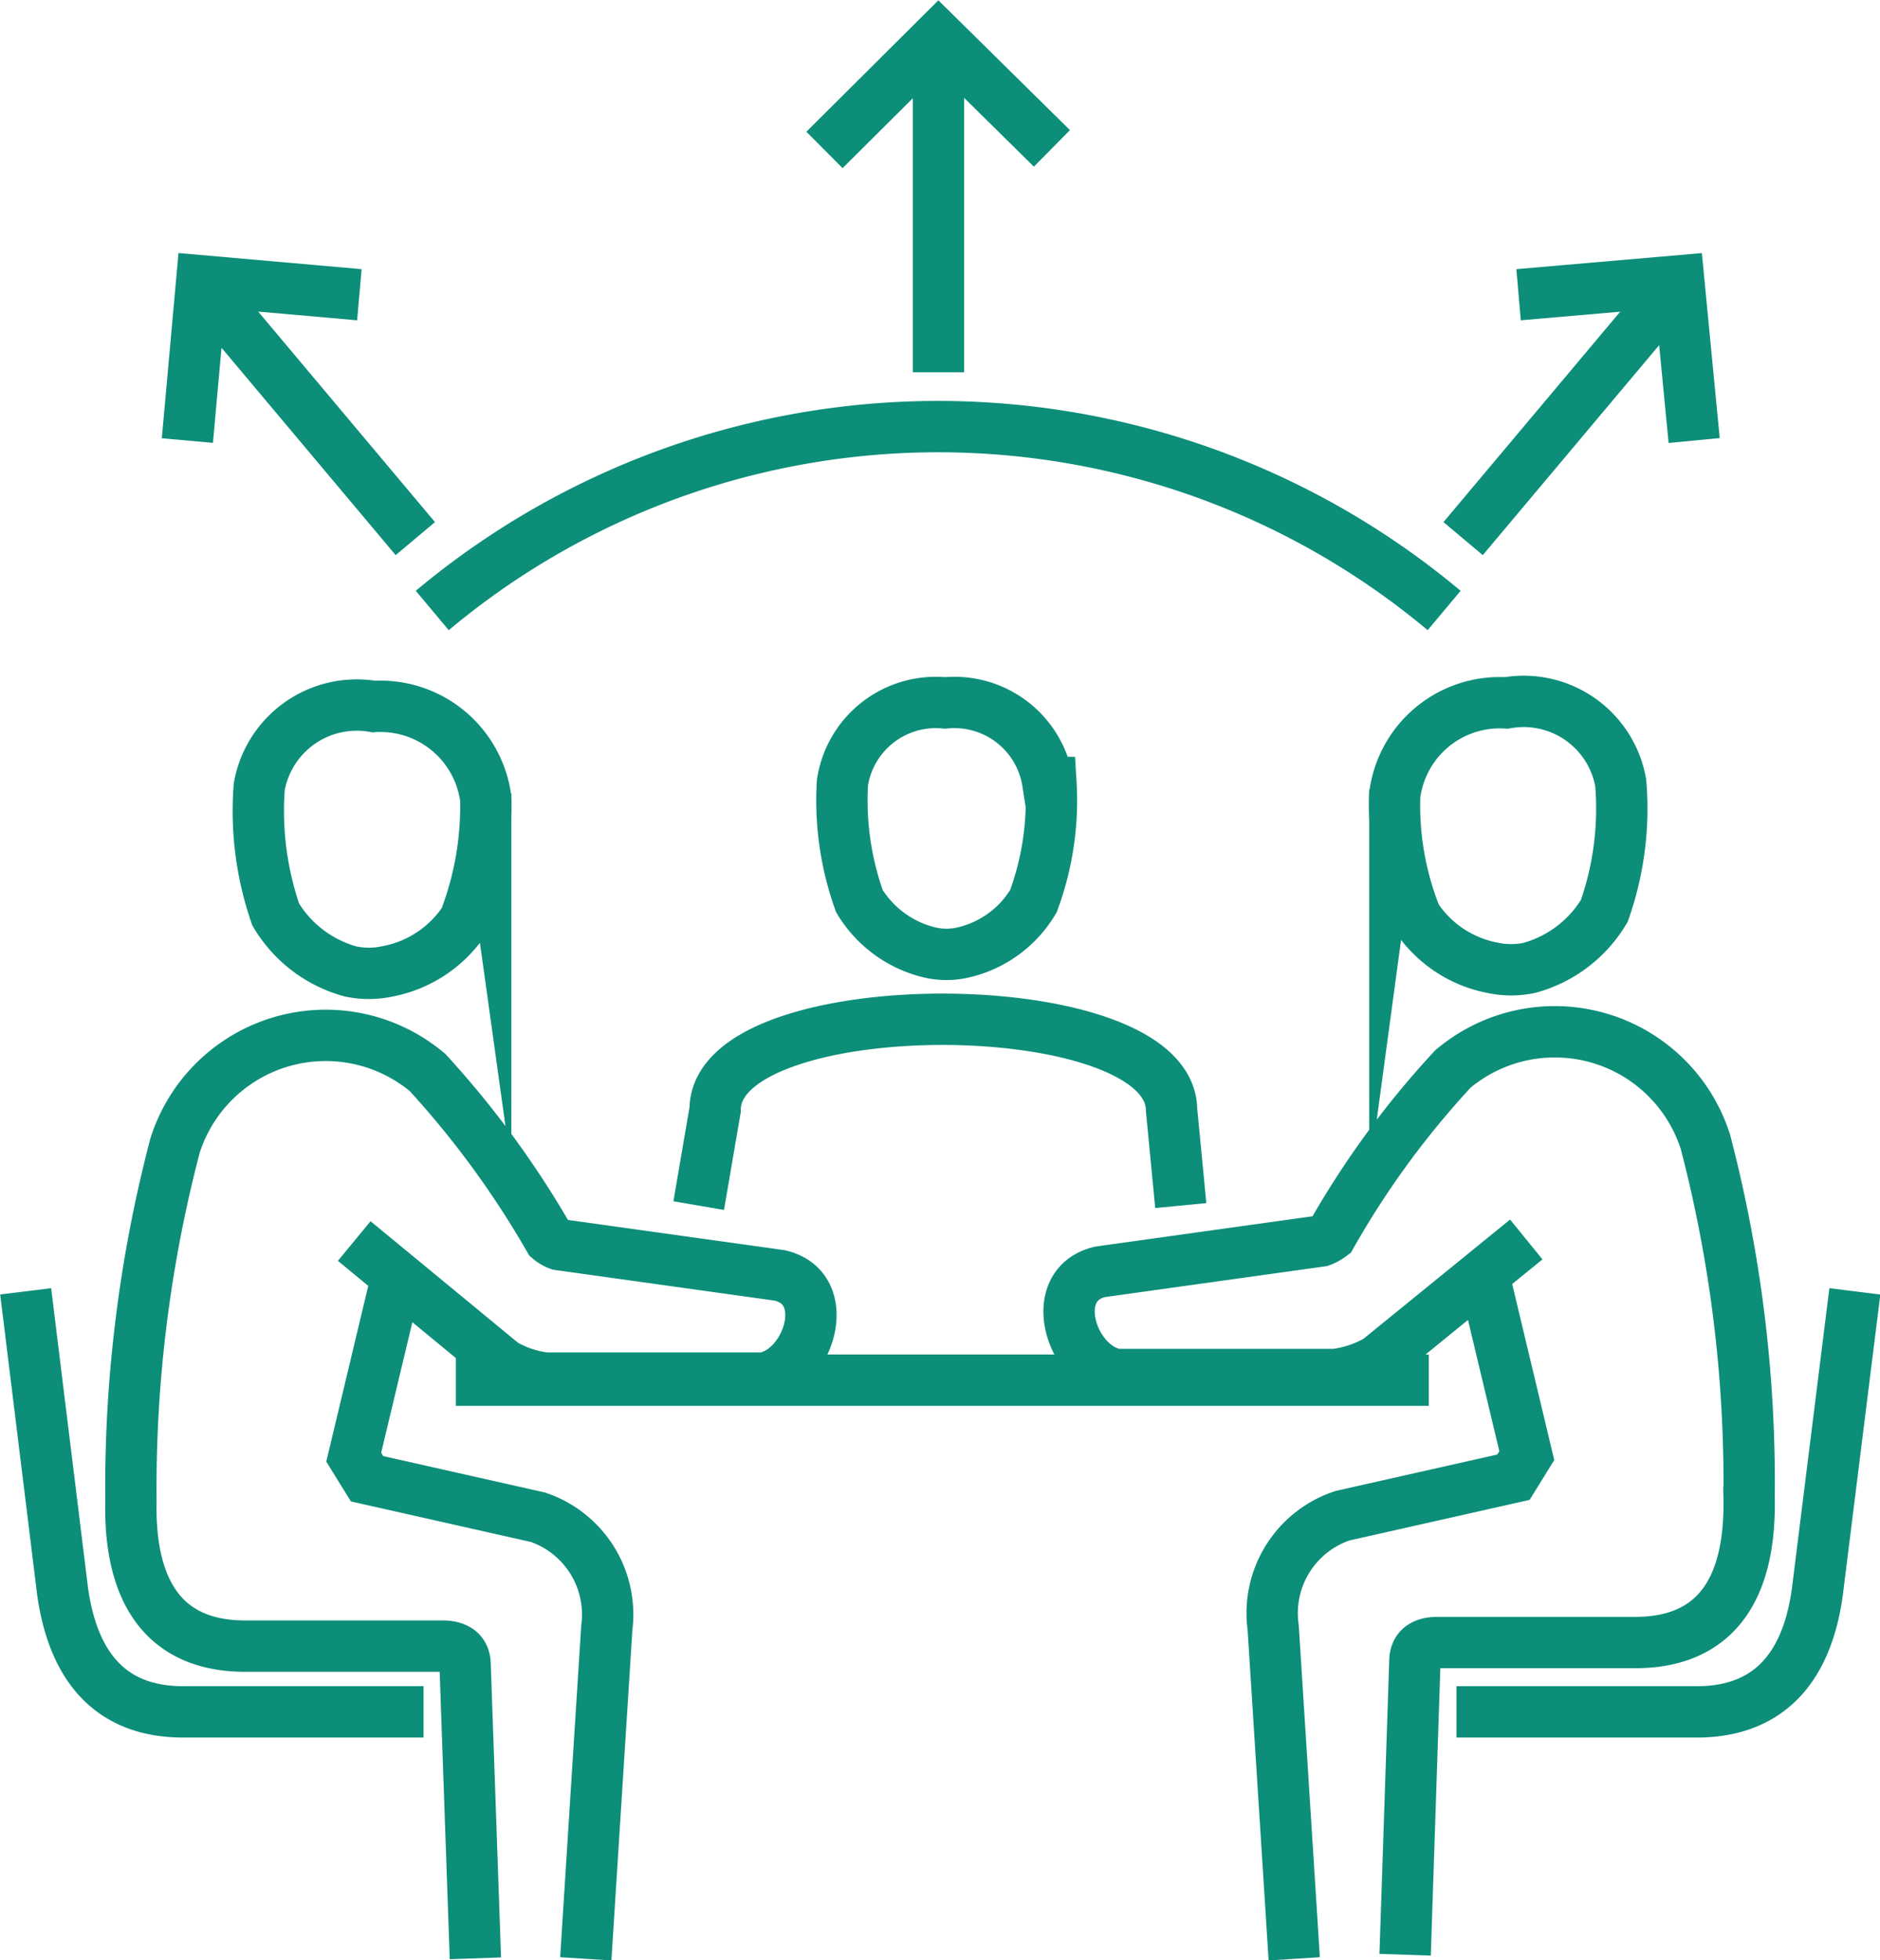 <svg xmlns="http://www.w3.org/2000/svg" width="36.62" height="38.18" viewBox="0 0 36.62 38.18">
  <defs>
    <style>
      .cls-1 {
        fill: none;
        stroke: #0c8e79;
        stroke-miterlimit: 22.93;
        fill-rule: evenodd;
      }
    </style>
  </defs>
  <title>group-meet</title>
  <g id="Capa_2" data-name="Capa 2">
    <g id="Capa_1-2" data-name="Capa 1">
      <path class="cls-1" d="M27.83,26.88H8.88m27.25-1.73L35.4,31c-.21,1.54-1,2.36-2.4,2.34l-4.63,0m-1.2-17.87a2.06,2.06,0,0,1,2.17-1.78,1.92,1.92,0,0,1,2.23,1.56,6,6,0,0,1-.32,2.49,2.45,2.45,0,0,1-1.46,1.11,1.71,1.71,0,0,1-.71,0,2.3,2.3,0,0,1-1.5-1,5.83,5.83,0,0,1-.41-2.45Zm.2,22.6.19-5.71c0-.23.13-.36.41-.37h3.88c1.85,0,2.25-1.44,2.22-2.83a26.26,26.26,0,0,0-.85-6.92,3.08,3.08,0,0,0-4.92-1.42,17.32,17.32,0,0,0-2.37,3.24.78.78,0,0,1-.2.11l-4.3.6c-1.07.25-.57,1.85.32,2H26a2.2,2.2,0,0,0,.84-.28l2.89-2.35m-.8.82.81,3.39-.26.42-3.33.75A2,2,0,0,0,24.8,31.7l.41,6.45M.5,25.15,1.22,31c.22,1.54,1,2.36,2.4,2.34l4.63,0M9.46,15.54a2.07,2.07,0,0,0-2.18-1.78,1.93,1.93,0,0,0-2.23,1.56,6.18,6.18,0,0,0,.32,2.49,2.45,2.45,0,0,0,1.46,1.11,1.72,1.72,0,0,0,.71,0,2.32,2.32,0,0,0,1.51-1,6.17,6.17,0,0,0,.41-2.45Zm-.2,22.6-.2-5.71c0-.23-.13-.36-.41-.37H4.78c-1.85,0-2.26-1.44-2.23-2.83a26.28,26.28,0,0,1,.86-6.92,3.08,3.08,0,0,1,4.92-1.42,18.26,18.26,0,0,1,2.37,3.24.59.59,0,0,0,.19.11l4.3.6c1.07.25.57,1.85-.32,2H10.63a2.09,2.09,0,0,1-.83-.28L6.9,24.17m.8.82-.81,3.39.26.42,3.33.75a2,2,0,0,1,1.34,2.15l-.41,6.45m9-22.91a1.84,1.84,0,0,0-2-1.55,1.84,1.84,0,0,0-2,1.55,5.81,5.81,0,0,0,.33,2.31,2.2,2.2,0,0,0,1.37,1,1.43,1.43,0,0,0,.65,0,2.15,2.15,0,0,0,1.37-1,5.65,5.65,0,0,0,.34-2.31Zm-6.8,8.24.32-1.87c0-2.35,8.86-2.34,8.89,0L23,23.48M8.42,11.89a15.35,15.35,0,0,1,19.71,0m-7.64-9L18.28.71,16.06,2.92m2.22,4.33V.71M33,8.58,32.7,5.47l-3.12.27M28.5,10.49l4.2-5M3.65,8.58l.28-3.11L7,5.74m1.09,4.75-4.2-5"/>
    </g>
  </g>
</svg>
